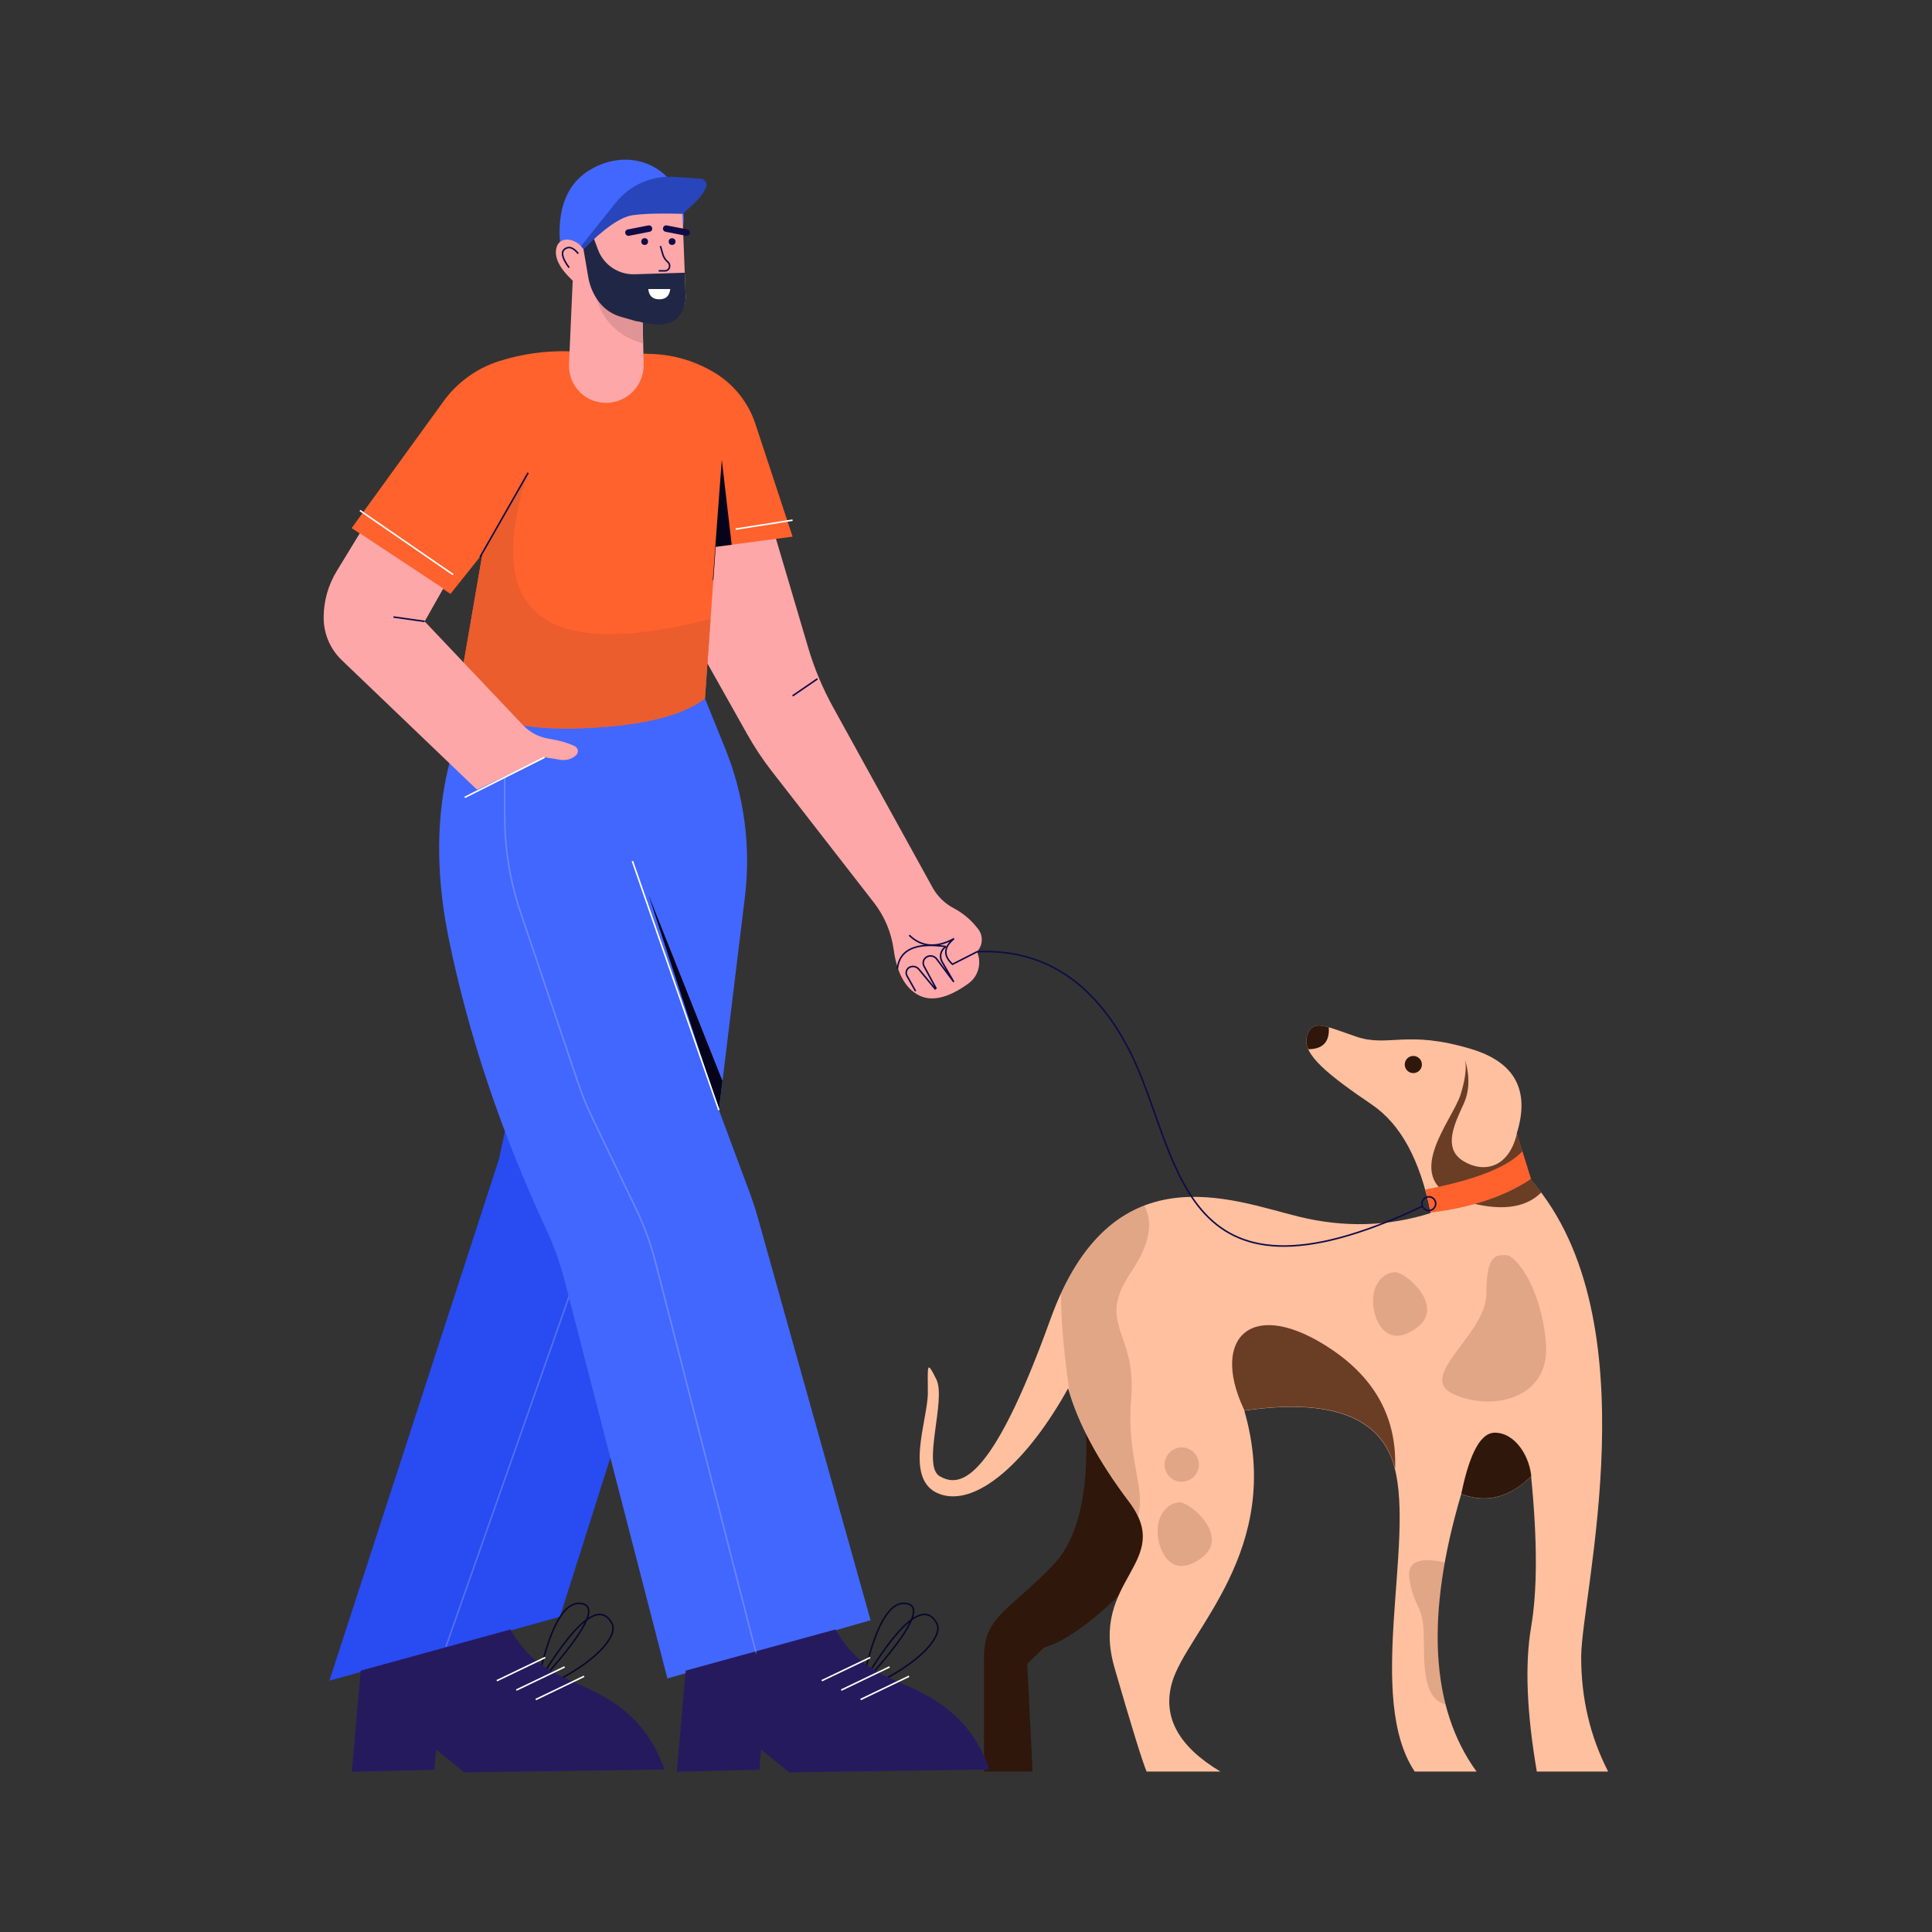 <?xml version="1.0" encoding="utf-8"?>
<!-- Generator: Adobe Illustrator 24.1.2, SVG Export Plug-In . SVG Version: 6.00 Build 0)  -->
<svg version="1.1" id="work" xmlns="http://www.w3.org/2000/svg" xmlns:xlink="http://www.w3.org/1999/xlink" x="0px" y="0px"
	 viewBox="0 0 2500 2500" style="enable-background:new 0 0 2500 2500;" xml:space="preserve">
<rect x="0" y="0" width="2500" height="2500" fill="#333333" stroke="none"/>
<style type="text/css">
	.st0{fill-rule:evenodd;clip-rule:evenodd;fill:#FEA7A8;}
	.st1{fill:none;stroke:#09072B;stroke-width:2;}
	.st2{fill-rule:evenodd;clip-rule:evenodd;fill:#261A5E;}
	.st3{fill:none;stroke:#FFFFFF;stroke-width:2;}
	.st4{fill-rule:evenodd;clip-rule:evenodd;fill:#0F0B47;}
	.st5{opacity:0.3;fill:none;stroke:#FFFFFF;stroke-width:2;enable-background:new    ;}
	.st6{fill-rule:evenodd;clip-rule:evenodd;fill:#3D9BEF;}
	.st7{opacity:0.1;fill-rule:evenodd;clip-rule:evenodd;fill:#0F0B47;enable-background:new    ;}
	.st8{fill-rule:evenodd;clip-rule:evenodd;fill:#E19394;}
	.st9{fill-rule:evenodd;clip-rule:evenodd;fill:#372A7F;}
	.st10{fill-rule:evenodd;clip-rule:evenodd;fill:#54479C;}
	.st11{fill:none;stroke:#0F0B47;stroke-width:2;}
	.st12{fill:none;stroke:#372A7F;stroke-width:2;}
	.st13{fill-rule:evenodd;clip-rule:evenodd;fill:#FFFFFF;}
	.st14{fill:#FFD884;}
	.st15{fill:#FFBF41;}
	.st16{fill:#58B8C0;}
	.st17{fill:#EBD9EC;}
	.st18{fill-rule:evenodd;clip-rule:evenodd;fill:#B3DBC9;}
	.st19{fill-rule:evenodd;clip-rule:evenodd;fill:#BCE6D3;}
	.st20{fill-rule:evenodd;clip-rule:evenodd;fill:#F69800;}
	.st21{opacity:0.5;fill:none;stroke:#FFFFFF;stroke-width:2;enable-background:new    ;}
	.st22{opacity:0.2;fill-rule:evenodd;clip-rule:evenodd;fill:#261A5E;enable-background:new    ;}
	.st23{fill-rule:evenodd;clip-rule:evenodd;fill:#003E8C;}
	.st24{fill-rule:evenodd;clip-rule:evenodd;fill:#08234A;}
	.st25{fill-rule:evenodd;clip-rule:evenodd;fill:#FFFCF8;}
	.st26{fill-rule:evenodd;clip-rule:evenodd;fill:#DBD8FF;}
	.st27{fill-rule:evenodd;clip-rule:evenodd;fill:#C2C0E7;}
	.st28{fill-rule:evenodd;clip-rule:evenodd;fill:#3F38A2;}
	.st29{fill-rule:evenodd;clip-rule:evenodd;fill:#363082;}
	.st30{fill:none;stroke:#FFFFFF;stroke-width:2;stroke-linecap:round;}
	.st31{fill:none;stroke:#DBD8FF;stroke-width:2;stroke-linecap:round;}
	.st32{fill-rule:evenodd;clip-rule:evenodd;fill:#003E8C;stroke:#0F0B47;stroke-width:2;}
	.st33{fill-rule:evenodd;clip-rule:evenodd;fill:#4B55F3;}
	.st34{fill-rule:evenodd;clip-rule:evenodd;fill:#181364;}
	.st35{fill-rule:evenodd;clip-rule:evenodd;fill:#06041A;}
	.st36{opacity:0.6;fill:none;stroke:#FFFFFF;stroke-width:2;enable-background:new    ;}
	.st37{fill-rule:evenodd;clip-rule:evenodd;fill:#FFD422;}
	.st38{fill-rule:evenodd;clip-rule:evenodd;fill:#FFFFFF;stroke:#0F0B47;stroke-width:2;}
	.st39{fill-rule:evenodd;clip-rule:evenodd;fill:#FF0021;}
	.st40{fill:none;stroke:#0F0B47;stroke-width:2;stroke-linecap:round;}
	.st41{fill-rule:evenodd;clip-rule:evenodd;fill:#FEA7A8;stroke:#0F0B47;stroke-width:2;}
	.st42{fill-rule:evenodd;clip-rule:evenodd;fill:#EA0422;}
	.st43{fill-rule:evenodd;clip-rule:evenodd;fill:#0C0936;}
	.st44{fill-rule:evenodd;clip-rule:evenodd;fill:#F3A3A4;}
	.st45{fill-rule:evenodd;clip-rule:evenodd;fill:#0F0B47;stroke:#FFFFFF;stroke-width:2;}
	.st46{fill-rule:evenodd;clip-rule:evenodd;fill:#F7A4A5;}
	.st47{opacity:0.4;fill:none;stroke:#FFFFFF;stroke-width:2;enable-background:new    ;}
	.st48{fill-rule:evenodd;clip-rule:evenodd;fill:#0E8B80;}
	.st49{fill-rule:evenodd;clip-rule:evenodd;fill:#BF4A24;}
	.st50{fill:none;stroke:#FFFCF8;stroke-width:2;}
	.st51{fill:none;stroke:#BF4A24;stroke-width:2;}
	.st52{fill-rule:evenodd;clip-rule:evenodd;fill:#FF77A5;}
	.st53{fill-rule:evenodd;clip-rule:evenodd;fill:#FFC84B;}
	.st54{fill-rule:evenodd;clip-rule:evenodd;fill:#ECB947;}
	.st55{fill-rule:evenodd;clip-rule:evenodd;fill:#0C8076;}
	.st56{fill-rule:evenodd;clip-rule:evenodd;fill:#F9F9F9;}
	.st57{fill:none;stroke:#F9F9F9;stroke-width:2;}
	.st58{fill-rule:evenodd;clip-rule:evenodd;fill:#FF622D;}
	.st59{fill-rule:evenodd;clip-rule:evenodd;fill:#DB4F20;}
	.st60{fill-rule:evenodd;clip-rule:evenodd;fill:#006D85;}
	.st61{fill-rule:evenodd;clip-rule:evenodd;fill:#0094B4;}
	.st62{fill-rule:evenodd;clip-rule:evenodd;fill:#733014;}
	.st63{fill:none;stroke:#733014;stroke-width:2;}
	.st64{opacity:0.1;fill-rule:evenodd;clip-rule:evenodd;enable-background:new    ;}
	.st65{fill-rule:evenodd;clip-rule:evenodd;}
	.st66{fill:none;stroke:#000000;stroke-width:2;}
	.st67{fill-rule:evenodd;clip-rule:evenodd;fill:#4267FF;}
	.st68{fill-rule:evenodd;clip-rule:evenodd;fill:#E19495;}
	.st69{fill-rule:evenodd;clip-rule:evenodd;fill:#202746;}
	.st70{fill-rule:evenodd;clip-rule:evenodd;fill:#2945BB;}
	.st71{fill-rule:evenodd;clip-rule:evenodd;fill:#774033;}
	.st72{fill:none;stroke:#774033;stroke-width:2;}
	.st73{fill-rule:evenodd;clip-rule:evenodd;fill:#EEA013;}
	.st74{fill-rule:evenodd;clip-rule:evenodd;fill:#DB9311;}
	.st75{fill-rule:evenodd;clip-rule:evenodd;fill:#3E60EB;}
	.st76{opacity:0.1;fill-rule:evenodd;clip-rule:evenodd;fill:#FFFFFF;enable-background:new    ;}
	.st77{fill:none;stroke:#261A5E;stroke-width:2;}
	.st78{fill-rule:evenodd;clip-rule:evenodd;fill:#FF5D5C;}
	.st79{fill-rule:evenodd;clip-rule:evenodd;fill:#D95150;}
	.st80{fill-rule:evenodd;clip-rule:evenodd;fill:#03CEFA;}
	.st81{fill-rule:evenodd;clip-rule:evenodd;fill:#03BCE4;}
	.st82{fill-rule:evenodd;clip-rule:evenodd;fill:#402E92;}
	.st83{fill-rule:evenodd;clip-rule:evenodd;fill:#DC678F;}
	.st84{fill-rule:evenodd;clip-rule:evenodd;fill:#98C3AF;}
	.st85{fill-rule:evenodd;clip-rule:evenodd;fill:#19D9EB;}
	.st86{fill-rule:evenodd;clip-rule:evenodd;fill:#13C3D3;}
	.st87{fill-rule:evenodd;clip-rule:evenodd;fill:#10A6B4;}
	.st88{fill-rule:evenodd;clip-rule:evenodd;fill:#FEDD00;}
	.st89{fill-rule:evenodd;clip-rule:evenodd;fill:#358BD7;}
	.st90{fill-rule:evenodd;clip-rule:evenodd;fill:#017F5D;}
	.st91{opacity:0.2;fill:none;stroke:#FFFFFF;stroke-width:2;enable-background:new    ;}
	.st92{fill-rule:evenodd;clip-rule:evenodd;fill:#00976F;}
	.st93{fill-rule:evenodd;clip-rule:evenodd;fill:#FF2200;}
	.st94{fill-rule:evenodd;clip-rule:evenodd;fill:#EE2304;}
	.st95{opacity:0.1;fill-rule:evenodd;clip-rule:evenodd;fill:#002C46;enable-background:new    ;}
	.st96{fill-rule:evenodd;clip-rule:evenodd;fill:#FF81C3;}
	.st97{opacity:0.3;fill-rule:evenodd;clip-rule:evenodd;fill:#BD461E;enable-background:new    ;}
	.st98{fill-rule:evenodd;clip-rule:evenodd;fill:#2F170B;}
	.st99{fill-rule:evenodd;clip-rule:evenodd;fill:#FFC09F;}
	.st100{opacity:0.2;fill-rule:evenodd;clip-rule:evenodd;fill:#6A3D25;enable-background:new    ;}
	.st101{fill-rule:evenodd;clip-rule:evenodd;fill:#6A3D25;}
	.st102{fill-rule:evenodd;clip-rule:evenodd;fill:#284BF2;}
	.st103{fill-rule:evenodd;clip-rule:evenodd;fill:#EB5D2D;}
	.st104{fill-rule:evenodd;clip-rule:evenodd;fill:#FFB34D;}
	.st105{opacity:0.2;fill-rule:evenodd;clip-rule:evenodd;fill:#2F170B;enable-background:new    ;}
	.st106{opacity:0.3;fill-rule:evenodd;clip-rule:evenodd;fill:#2F170B;enable-background:new    ;}
	.st107{fill:none;stroke:#2F170B;stroke-width:2;}
	.st108{fill-rule:evenodd;clip-rule:evenodd;fill:#FF5A59;}
	.st109{fill-rule:evenodd;clip-rule:evenodd;fill:#E94E4D;}
</style>
<g id="_x32_---guy-walking-with-a-dog">
	<g id="Group-8" transform="translate(184, 124)">
		<g>
			<g id="Group-7_1_" transform="translate(199.631, 289.98)">
				<path id="Path-84" class="st98" d="M1017.5,1383c12.4,112.1-0.3,188-37.9,227.6c-56.4,59.4-89.9,66.3-89.9,119.6
					c0,35.5,0,84.9,0,148.1h62.8l-6.9-139.3l21.7-21c36.5-10.7,85-50.3,145.4-118.9C1173.1,1530.6,1141.3,1458.5,1017.5,1383z"/>
				<path id="Path-80" class="st99" d="M1307.5,927.3c-6.7,23,29,50.6,84.5,88.4c37,25.2,62.2,71.9,75.7,140
					c-55.2,17.5-112,19-170.5,4.7c-87.7-21.5-242.8-86-321.7,133s-119.5,216.2-143.1,202.9c-23.5-13.3,8.7-99.1-4.4-125.4
					s-11-17.9-11,17.4s-32.1,113.6,15.3,131c47.5,17.4,113.9-42.3,166.2-136.8c12.7,45.1,39,94.1,78.8,146.8
					c59.7,79.1-52,100.1-18.7,215c22.2,76.6,36,121.3,41.5,134.1h95.5c-54.3-32.4-75.2-70.7-62.7-114.9
					c18.7-66.3,145.8-171.4,93.6-352.1c112.3-16.2,177.1,8.3,194.4,73.6c26,98-37.4,298.5,26.1,393.4h80
					c-59.7-82.3-66.3-202-19.8-359.1c32.2,12.5,62.3,4.8,90.4-22.9c8.2,82.2,8.2,147.3,0,195.2s-5.7,110.2,7.4,186.8h92.3
					c-23.3-45.3-34.9-94.7-34.9-148.1c0-80,92.8-436.9-64.8-617.2l-18.6-60.2c17.4-55.8-2.1-92.2-58.4-109.3
					c-84.4-25.6-107.4-1.9-149.4-16.2C1329.4,913,1314.2,904.3,1307.5,927.3z"/>
				<path id="Path_41_" class="st100" d="M1081.3,1230.1l-1.2,1.9c-46,68.1,6.3,75.3,0.2,161.1l-0.2,2.6
					c-6.5,77.5,19.5,115.4,8.8,151.8c-2.8-5.8-6.5-11.9-11.4-18.4c-38.1-50.5-63.8-97.6-77.1-141.1l-1.2-8.4
					c-6.7-48.4-10-88.3-9.9-119.8c29.8-64.9,67.7-98.4,107.8-113.8C1109,1168.1,1103.8,1196.1,1081.3,1230.1L1081.3,1230.1z"/>
				<path id="Path_40_" class="st100" d="M1440.3,1630.6c-4.1-23,11.2-30.6,45.8-22.7c-12.6,70.4-12.2,131.7,1.2,183.8
					c-25.5-6.4-28.3-38.9-28.4-78.2l0-3.6C1458.8,1660.3,1447.3,1670.2,1440.3,1630.6z"/>
				<path id="Path_39_" class="st101" d="M1225.4,1408.4c-42.7-92.2,11.5-144.9,113.5-76.6c57.7,38.7,85.3,90.3,82.7,155l-0.5-2
					c-17.1-64.7-80.8-89.4-191-74.1l-3.4,0.5L1225.4,1408.4z"/>
				<path id="Path_38_" class="st98" d="M1550.6,1439.9c26.4,0,46.5,31.2,47.6,61.2l-0.5-4.9l0,0c-27.6,27.3-57.2,35.1-88.8,23.6
					l-1.7-0.6l1-4.6C1518.9,1464.8,1533,1439.9,1550.6,1439.9z"/>
				<path id="Path_37_" class="st101" d="M1512.3,957.6l0.4,1.4c5.8,21.2,4.9,39.9-2.7,56.2l-3.3,7.2c-11.6,25.5-20.6,51.5,3.3,66.1
					c25.9,15.8,57.9,9.3,68.9-34.1l0.4-1.5c0.8-3.4,1.7-6.5,2.5-9.1c-0.5,2-1,4-1.6,6l-0.9,3.1l18.6,60.2
					c4.5,5.2,8.8,10.5,12.9,15.9c-21,21.1-54.6,24.8-100.8,11c-85.6-25.6-14-103.1-3.3-138.6c5.5-18.1,7.4-32.3,5.8-42.6
					L1512.3,957.6z"/>
				<path id="Path_36_" class="st98" d="M1307.5,927.3c4.3-14.8,12.1-16.5,28.3-12c1.3,18.8-7.6,28.3-26.5,28.4
					C1306.7,938,1306,932.5,1307.5,927.3z"/>
				<path id="Path_35_" class="st58" d="M1586.3,1075.8l11.1,35.8c-33.5,22.5-76.8,37-129.7,43.5c-2.1-10.4-4.4-20.4-7.1-29.8
					C1525.1,1112.9,1567,1096.4,1586.3,1075.8z"/>
				<ellipse id="Oval_10_" class="st98" cx="1445.2" cy="963.5" rx="11.1" ry="11.1"/>
				<path id="Path-85" class="st100" d="M1565.5,1210.2c-12.1,0-25.8-3-25.8,49.9c0,52.9-92,107.4-42.3,130
					c49.7,22.6,125.4,6.2,119.4-66.1S1577.6,1210.2,1565.5,1210.2z"/>
				<path id="Path-86" class="st100" d="M1421.8,1232.2c-13.7,0-28.8,13.5-28.8,37.2s16.3,63.3,55.7,35.5
					S1435.5,1232.2,1421.8,1232.2z"/>
				<path id="Path-86-Copy" class="st100" d="M1143.1,1530.1c-13.7,0-28.8,13.5-28.8,37.2s16.3,63.3,55.7,35.5
					C1209.6,1574.9,1156.9,1530.1,1143.1,1530.1z"/>
				<ellipse id="Oval_9_" class="st100" cx="1145.5" cy="1481.2" rx="22.2" ry="22.2"/>
			</g>
			<g id="Group-6_1_">
				<g id="Group-11_2_" transform="translate(121.192, 119.378)">
					<path id="Path-71_1_" class="st0" d="M695.2,441.2l45.4,153.5c7.9,26.8,18.7,52.6,32.2,77l128.7,233.3
						c6.3,11.4,15.7,20.6,27.2,26.7c11.6,6.1,21.8,14.5,30,24.8l1.6,2c7.1,8.8,6.5,21.5-1.3,29.6l0,0l0,0
						c6.5,14.6,1.9,31.9-11.1,41.2c-27,19.5-49,24.2-66.2,14.1c-16.4-9.6-26.5-29-30.5-58.1c-3-22.2-11.9-43.2-25.7-60.9
						L693.5,754.6c-11.8-15.1-22.4-31.2-31.8-47.9l-79.8-142l0,0l14.3-140.2L695.2,441.2z"/>
					<path id="Path-75_1_" class="st11" d="M959.1,988.2l-31.8,16.2c-12.1-11.1-11.4-22.2,2-33.2c-22.7,12.5-42,11-58-4.4"/>
					<path id="Path-76_1_" class="st11" d="M918.9,981.5c-6.8,4.1-9,12.9-5,19.8l15.1,25.9l0,0l-22.1-29.6c-3-4-8.5-5.2-12.9-2.7
						c-4.2,2.4-5.8,7.7-3.5,12l15.4,28.4l0,0l-1.1,0.9l-21.1-25.5c-3-3.6-8.1-4.5-12.2-2.3c-3.8,2.1-5.2,7-3.1,10.8c0,0,0,0,0,0.1
						l11.2,19.9l0,0"/>
					<line id="Path-78_1_" class="st11" x1="752.6" y1="635" x2="720.4" y2="657.1"/>
					<path id="Path-81_1_" class="st11" d="M856,1010.3c2.6-24.9,23.6-34.5,63-28.8"/>
				</g>
				<g id="Group-3" transform="translate(1.78, 167.836)">
					<g id="Group-2_2_" transform="translate(0.146, 0.064)">
						<polygon id="Path-73" class="st102" points="526,901.5 459.6,1208.5 240.3,1882.9 538.6,1800.2 739.6,1166.8 						"/>
						<line id="Path-5_2_" class="st91" x1="391.1" y1="1838.9" x2="558.4" y2="1363.1"/>
						<path id="Path-72" class="st67" d="M446.8,577.9c-62,96.7-79.3,212.1-51.8,346c25.4,124,67.4,249,125.9,375
							c9.9,21.3,17.8,43.4,23.7,66.1l133.1,515l0,0l262.9-75.3l-146.2-522c-2.9-10.3-6.2-20.4-9.9-30.4l-40.1-107.8l0,0l33.6-275.9
							c7.9-65.1-0.9-131.1-25.5-191.9l-45.9-113.3l0,0L446.8,577.9z"/>
						<polygon id="Path_34_" class="st35" points="653,865.4 748.9,1106.8 744.3,1144.6 						"/>
						
							<g id="Group-5_2_" transform="translate(171.263, 345.742) rotate(5) translate(-171.263, -345.742) translate(118.263, 313.742)">
							<g id="Group-4_4_" transform="translate(0.556, 0.079)">
								<path id="Path-17_2_" class="st1" d="M945.1,1482.4c9.5-62.6,24.9-92.4,46.4-89.6c21.5,2.8,4.4,40.3-51,112.3
									c42.8-88.8,73.3-118.8,91.5-89.8c8.7,13.9-13.6,51.5-82.1,90"/>
								<path id="Path-16_2_" class="st2" d="M713.3,1504.1l188.4-70c17,25,39.8,43,68.3,53.8c42.8,16.2,108.9,27.7,146.2,109.4
									l-257.9,26.2l-38.8-26.2v26.2l-106.2,11.9V1504.1z"/>
								<g id="Group-9_2_" transform="translate(45.71, 19.066)">
									<line id="Path-25_2_" class="st3" x1="844.2" y1="1482.6" x2="904" y2="1447.3"/>
									<line id="Path-25-Copy_2_" class="st3" x1="870.3" y1="1492.6" x2="930.1" y2="1457.2"/>
									<line id="Path-25-Copy-2_2_" class="st3" x1="896.4" y1="1502.5" x2="956.2" y2="1467.1"/>
								</g>
							</g>
						</g>
						
							<g id="Group-5-Copy_1_" transform="translate(62.45, 345.742) rotate(5) translate(-62.45, -345.742) translate(9.45, 313.742)">
							<g id="Group-4_3_" transform="translate(0.556, 0.079)">
								<path id="Path-17_1_" class="st1" d="M634.7,1509.6c9.5-62.6,24.9-92.4,46.4-89.6c21.5,2.8,4.4,40.3-51,112.3
									c42.8-88.8,73.3-118.8,91.5-89.8c8.7,13.9-13.6,51.5-82.1,90"/>
								<path id="Path-16_1_" class="st2" d="M402.8,1531.3l188.4-70c17,25,39.8,43,68.3,53.8c42.8,16.2,108.9,27.7,146.2,109.4
									l-257.9,26.2l-38.8-26.2v26.2l-106.2,11.9L402.8,1531.3z"/>
								<g id="Group-9_1_" transform="translate(45.71, 19.066)">
									<line id="Path-25_1_" class="st3" x1="533.7" y1="1509.8" x2="593.5" y2="1474.4"/>
									<line id="Path-25-Copy_1_" class="st3" x1="559.9" y1="1519.7" x2="619.6" y2="1484.4"/>
									<line id="Path-25-Copy-2_1_" class="st3" x1="586" y1="1529.7" x2="645.7" y2="1494.3"/>
								</g>
							</g>
						</g>
						<line id="Path-3_2_" class="st3" x1="632.4" y1="822.3" x2="744.3" y2="1144.6"/>
						<path id="Path-4_2_" class="st91" d="M792.6,1847.7l-130.1-505.5c-6.3-24.5-15-48.4-26-71.2l-56.2-116.9
							c-6.9-14.3-12.8-28.9-17.9-43.9l-74.9-221.9c-13.4-39.8-20.3-81.6-20.3-123.6V714l0,0"/>
					</g>
				</g>
				<path id="Path-69" class="st58" d="M742.1,583.6l-13.9,196.2c-29.7,22.7-82.5,35.6-158.2,38.5s-129.8-9.9-162-38.5l32.3-187.2
					l-41.4,51.9L271,559.4l118.8-164c17.8-24.6,43.1-42.9,72.1-52.1c29.5-9.4,60.4-13.7,91.4-12.7l105.6,3.4
					c29.2,0.9,57.6,9.5,82.5,24.7c24.5,15,42.9,38.3,52,65.6l48.2,146.1l0,0L742.1,583.6z"/>
				<path id="Path_33_" class="st103" d="M501,482.5C438.1,668.4,516.1,733.2,734.9,677l0.4,2l-7.1,100.8
					c-29.7,22.7-82.5,35.6-158.2,38.5l-6.5,0.2c-72.4,2-124.2-10.9-155.5-38.7l32.3-187.2L501,482.5z"/>
				<polygon id="Path_32_" class="st35" points="750,470.9 762.8,580.9 742.1,583.6 739.1,626.2 738.3,627.2 				"/>
				<g id="Group_5_" transform="translate(77.783, 0)">
					<path id="Path-65" class="st67" d="M463.5,197.4c-5.7-52,8.9-86.9,43.7-104.7C559.4,66,615,95,622.4,149.2
						c4.9,36.1-18.7,59.7-70.8,70.9L463.5,197.4z"/>
					<path id="Path-64" class="st0" d="M621.4,155.1l4.1,105.1c0.5,13.2-7.9,25-20.5,28.9l-7.3,2.2c-9.1,2.8-18.9,2.5-27.9-0.9l0,0
						l0,0l1.3,57c0.6,26.9-20.7,49.3-47.6,49.9c-0.4,0-0.8,0-1.2,0c-26.4,0-47.8-21.4-47.8-47.8c0-0.7,0-1.4,0-2.1l4.8-108.2l0,0
						c-16.5-15.4-23.6-29.1-21.4-41c3.3-17.9,25.3-14.5,35.2,0l50.1-51.9c12.4-12.8,29.4-20,47.2-20h0.9
						C607.6,126.4,620.8,139.1,621.4,155.1z"/>
					<ellipse id="Oval_8_" class="st4" cx="572.4" cy="188.6" rx="4.4" ry="4.4"/>
					<path id="Rectangle-Copy" class="st4" d="M577.2,167.7l-26.7,5.2c-2.2,0.4-3.7,2.6-3.2,4.8c0,0,0,0,0,0.1
						c0.5,2.3,2.7,3.7,4.9,3.3l26.7-5.2c2.2-0.4,3.7-2.6,3.2-4.8c0,0,0,0,0-0.1C581.7,168.7,579.5,167.3,577.2,167.7z"/>
					<ellipse id="Oval-Copy_2_" class="st4" cx="607.9" cy="188.6" rx="4.4" ry="4.4"/>
					<path id="Rectangle-Copy-2_1_" class="st4" d="M601.1,167.7l26.7,5.2c2.2,0.4,3.7,2.6,3.2,4.8c0,0,0,0,0,0.1
						c-0.5,2.3-2.7,3.7-4.9,3.3l-26.7-5.2c-2.2-0.4-3.7-2.6-3.2-4.8c0,0,0,0,0-0.1C596.6,168.7,598.8,167.3,601.1,167.7z"/>
					<path id="Path_31_" class="st68" d="M506.3,243.9l83.8,6.8c7.5,15.1,12.6,27.9,15.4,38.3l-0.6,0.2l-7.3,2.2
						c-8.6,2.6-17.8,2.5-26.3-0.3l-1.6-0.6l0.7,30.1c-37-10.8-58.3-35.7-63.9-74.7L506.3,243.9z"/>
					<path id="Path_30_" class="st69" d="M506.6,184.5L512,199c7.3,19.7,26.3,32.5,47.3,31.9l65-2l1.2,31.3
						c0.5,13.2-7.9,29.5-20.5,33.3l-1.1,0.3c-12.6,3.9-23.7,2.3-38.9-1.7l-2.3-0.4l0,0.3l-21.5-6.2c-11.1-3.2-20.9-9.9-27.9-19.1
						c-7.1-9.3-11.8-20.1-13.8-31.6l-6.3-36.9L506.6,184.5z"/>
					<path id="Path-66" class="st70" d="M493.3,198.3l-3.2-3.9l44.9-56.2c18.2-22.8,46.5-35.3,75.6-33.3l34.3,2.3
						c4.5,0.3,7.9,4.2,7.6,8.7c-0.1,1.1-0.4,2.1-0.8,3.1c-3.6,7.3-8.5,13.8-14.4,19.3l-15.5,14.4l0,0c-28.1-0.9-49.9-0.3-65.1,1.8
						C541.3,156.8,520.2,171.3,493.3,198.3z"/>
					<path id="Path-67" class="st11" d="M486.5,204.2c-6.3-7.9-12.1-9.9-17.4-6c-5.3,3.9-3.5,11.9,5.5,24.1"/>
					<path id="Path-68" class="st13" d="M577.1,250h28.4c-0.9,8.9-5.6,13.3-14.2,13.3S578,258.9,577.1,250z"/>
					<path id="Path-2_2_" class="st11" d="M592.8,194.4l3.1,10.7c1,3.5,3,6.7,5.7,9.2l0.9,0.8c2,1.8,2.7,4.7,1.9,7.2
						c-0.8,2.5-3.1,4.2-5.7,4.2h-8.2l0,0"/>
				</g>
				<path id="Path-70" class="st0" d="M281.6,566l-29.9,49c-11.1,18.2-16.9,39-16.9,60.3c0,20.8,8.5,40.7,23.5,55l175,167.6l0,0
					l87.3-42l20.8,3.3c7.2,1.1,14.5-1,19.9-5.8c3-2.6,3.3-7.2,0.6-10.2c-0.7-0.8-1.6-1.5-2.6-1.9l-2-0.9c-8.4-3.5-17.1-6.1-26.1-7.6
					l-5.7-1c-12.5-2.1-23.9-8.2-32.6-17.3L365.5,680.1l0,0l24.1-42.6L281.6,566z"/>
				<line id="Path-74" class="st3" x1="417.4" y1="907.8" x2="520.6" y2="856"/>
				<line id="Path-77" class="st11" x1="325.1" y1="674.4" x2="365.5" y2="680.1"/>
				<line id="Path-79" class="st11" x1="437.1" y1="597" x2="499.4" y2="487.8"/>
				<line id="Path-6_1_" class="st3" x1="281.8" y1="536.6" x2="402.4" y2="619.6"/>
				<line id="Path-7_2_" class="st3" x1="767.9" y1="560.7" x2="841.6" y2="549.1"/>
			</g>
			<path id="Path-82" class="st11" d="M1080.3,1107.5c85.1-3.9,150.5,38.1,196.3,126.2c68.6,132.1,57.2,356.1,379.8,203.3"/>
			<ellipse id="Oval_7_" class="st11" cx="1664.9" cy="1433.5" rx="8.9" ry="8.9"/>
		</g>
	</g>
</g>
</svg>
